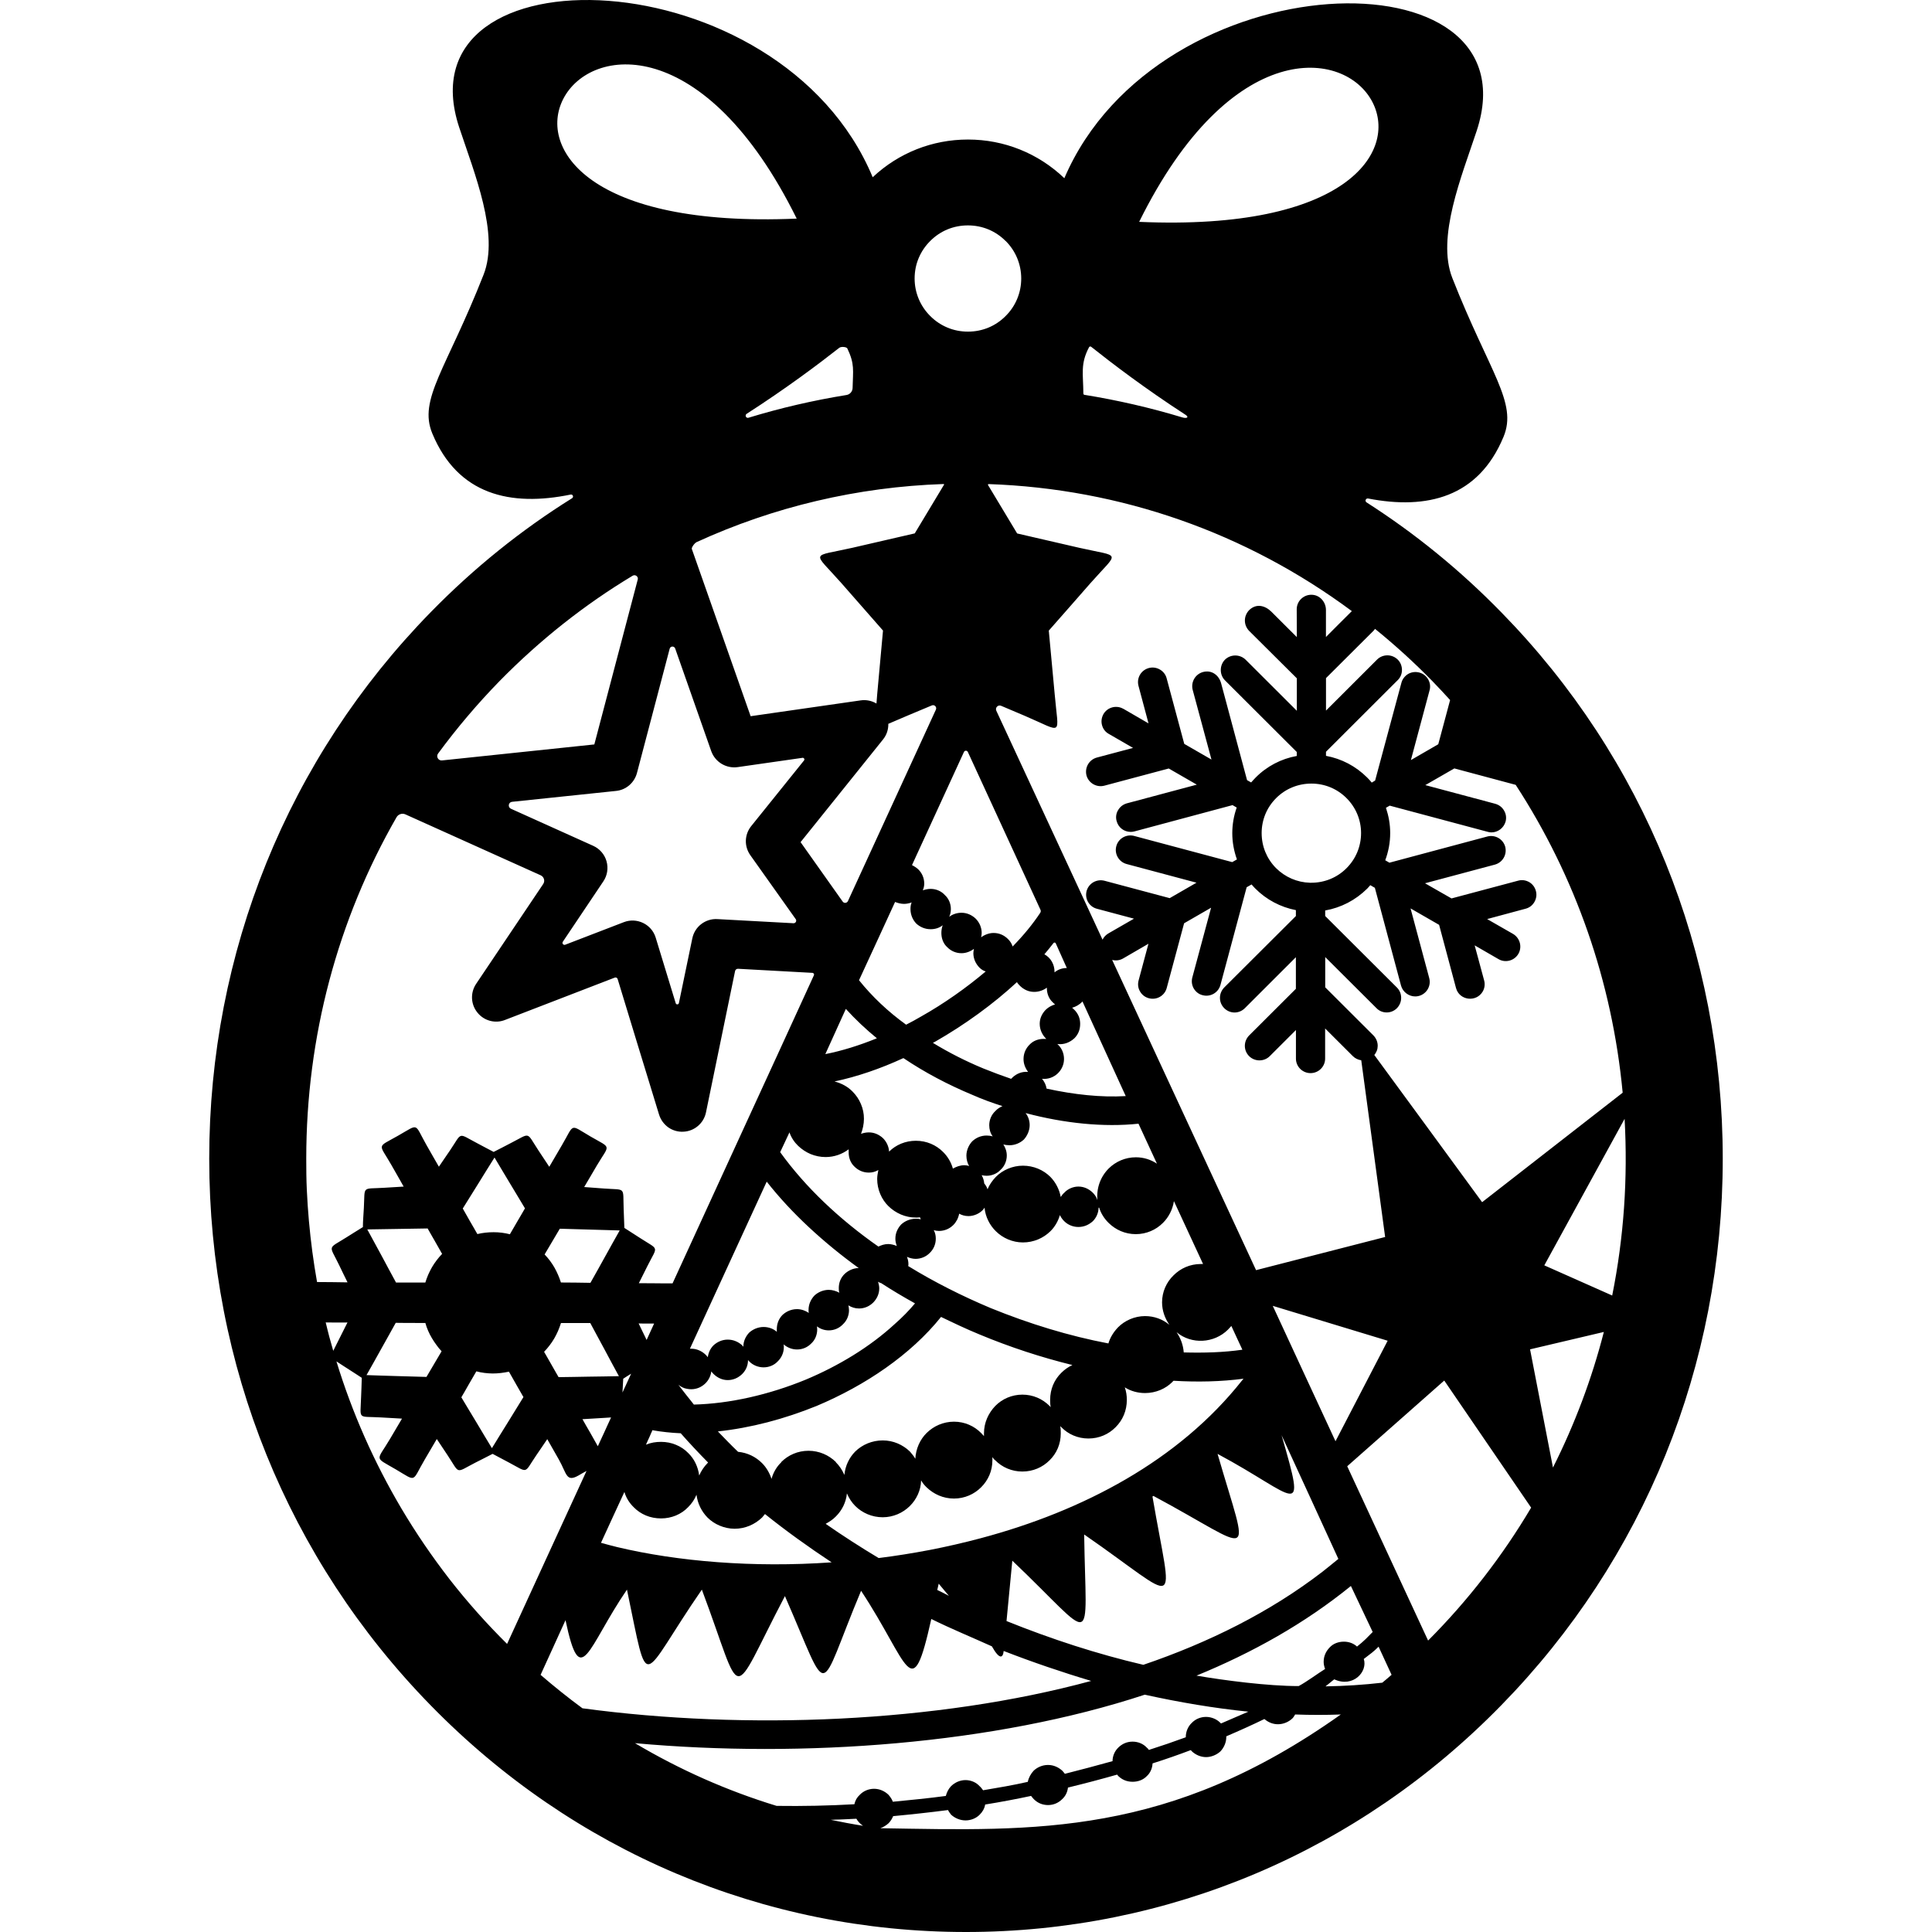 <?xml version="1.0" encoding="utf-8"?>
<!-- Generator: Adobe Illustrator 24.3.0, SVG Export Plug-In . SVG Version: 6.00 Build 0)  -->
<svg version="1.1" id="Слой_1" xmlns="http://www.w3.org/2000/svg" xmlns:xlink="http://www.w3.org/1999/xlink" x="0px" y="0px"
	 viewBox="0 0 720 720" style="enable-background:new 0 0 720 720;" xml:space="preserve">
<style type="text/css">
	.st0{fill-rule:evenodd;clip-rule:evenodd;}
</style>
<g>
	<path class="st0" d="M315.78,129.86c1.39,2.91,1.92,4.94,2.08,7.06c0.16,2.12-0.05,4.35-0.12,7.66c-0.02,0.66-0.26,1.26-0.67,1.73
		s-0.97,0.8-1.62,0.9c-6.2,1-12.34,2.21-18.43,3.62c-6.09,1.41-12.12,3.03-18.08,4.85c-0.46,0.14-0.83-0.1-0.98-0.44
		s-0.09-0.78,0.31-1.03c7.14-4.59,13.79-9.18,19.64-13.4c5.85-4.22,10.9-8.08,14.86-11.19c0.36-0.28,1.04-0.37,1.67-0.31
		C315.07,129.36,315.64,129.57,315.78,129.86z M209.88,36.92c5.08-9.96,18.29-16.13,34.5-11.16s35.42,21.08,52.53,55.71
		c-38.65,1.67-62.75-4.87-76.01-14.13C207.63,58.07,205.2,46.1,209.88,36.92L209.88,36.92L209.88,36.92z M440.57,155.54
		c-5.95-1.8-11.97-3.4-18.04-4.8c-6.08-1.4-12.21-2.6-18.4-3.6c-0.11-0.02-0.21-0.08-0.28-0.16c-0.07-0.08-0.11-0.19-0.11-0.31
		c-0.02-3.65-0.32-6.4-0.2-9.03c0.12-2.62,0.66-5.12,2.32-8.24c0.08-0.14,0.21-0.24,0.35-0.27c0.14-0.03,0.3,0,0.43,0.1
		c3.76,2.99,8.8,6.9,14.78,11.28c5.98,4.37,12.9,9.22,20.41,14.08c0.68,0.44,0.82,0.81,0.56,1.01
		C442.12,155.79,441.47,155.81,440.57,155.54z M511.52,38.14c4.69,9.2,2.26,21.18-11,30.44s-37.35,15.8-75.99,14.1
		c17.11-34.61,36.32-50.71,52.53-55.68C493.26,22.03,506.46,28.2,511.52,38.14L511.52,38.14L511.52,38.14z M570.21,502.86
		l13.75-3.24l13.75-3.24c-2.25,8.77-4.97,17.38-8.14,25.82c-3.17,8.43-6.78,16.68-10.82,24.71l-4.27-22.02L570.21,502.86z
		 M309.6,678.19c1.6-0.05,3.2-0.11,4.79-0.17c1.59-0.06,3.18-0.14,4.76-0.23c0.29,0.52,0.65,1.01,1.07,1.45
		c0.42,0.44,0.9,0.84,1.42,1.18c-2.02-0.32-4.04-0.68-6.05-1.05C313.58,679,311.58,678.61,309.6,678.19L309.6,678.19L309.6,678.19z
		 M426.62,631.56c6.53,1.44,13.01,2.7,19.44,3.76s12.83,1.93,19.17,2.57c-1.66,0.7-3.33,1.42-5.02,2.16
		c-1.69,0.73-3.42,1.48-5.18,2.24l-0.11-0.11l-0.11-0.11c-0.68-0.7-1.52-1.26-2.44-1.64c-0.92-0.38-1.92-0.59-2.93-0.59
		c-1.03,0-2.02,0.21-2.92,0.59s-1.71,0.94-2.38,1.64c-0.68,0.63-1.24,1.44-1.63,2.35c-0.39,0.9-0.6,1.9-0.6,2.91v0.05v0.05
		c-2.2,0.81-4.46,1.61-6.76,2.4c-2.3,0.79-4.65,1.56-7.01,2.32c-0.11-0.16-0.22-0.32-0.34-0.47c-0.12-0.15-0.26-0.28-0.42-0.39
		c-0.65-0.7-1.45-1.26-2.35-1.64c-0.9-0.38-1.9-0.59-2.95-0.59c-1.06,0-2.05,0.21-2.94,0.59c-0.89,0.38-1.69,0.94-2.4,1.64
		c-0.65,0.63-1.18,1.4-1.55,2.26c-0.37,0.86-0.58,1.8-0.58,2.78c-2.92,0.81-5.86,1.61-8.82,2.4s-5.94,1.56-8.95,2.32
		c-0.16-0.22-0.32-0.43-0.49-0.63c-0.16-0.2-0.32-0.39-0.49-0.55c-0.7-0.63-1.51-1.16-2.39-1.53s-1.86-0.59-2.91-0.59
		c-1.06,0-2.05,0.22-2.95,0.59s-1.7,0.9-2.38,1.53c-0.54,0.59-1.01,1.23-1.38,1.93c-0.37,0.69-0.65,1.44-0.82,2.25
		c-2.67,0.61-5.4,1.15-8.18,1.66c-2.78,0.51-5.61,0.99-8.48,1.47c-0.22-0.27-0.41-0.54-0.61-0.8s-0.42-0.5-0.69-0.72
		c-0.63-0.7-1.43-1.27-2.33-1.66c-0.9-0.39-1.9-0.61-2.93-0.61c-1.01,0-2,0.22-2.92,0.61c-0.91,0.39-1.75,0.96-2.46,1.66
		c-0.47,0.49-0.87,1.05-1.19,1.67s-0.58,1.28-0.76,1.97c-3.21,0.43-6.48,0.81-9.78,1.16c-3.3,0.35-6.64,0.68-9.97,1
		c-0.16-0.49-0.41-0.95-0.69-1.38s-0.61-0.84-0.93-1.22c-0.7-0.68-1.54-1.24-2.46-1.63c-0.91-0.39-1.91-0.6-2.92-0.6
		c-1.03,0-2.03,0.22-2.93,0.6c-0.91,0.39-1.72,0.95-2.37,1.63c-0.54,0.49-0.97,1.03-1.31,1.62c-0.33,0.59-0.57,1.23-0.71,1.91
		c-4.74,0.27-9.53,0.46-14.36,0.56c-4.83,0.1-9.71,0.12-14.63,0.05c-9.21-2.81-18.24-6.18-27.05-10.08s-17.4-8.34-25.73-13.29
		c31.35,2.84,64.86,2.93,97.52,0.01S398.66,640.78,426.62,631.56L426.62,631.56L426.62,631.56z M210.75,603.79
		c2.83,13.43,4.86,15.99,8.03,12.49c3.17-3.5,7.48-13.06,14.87-23.87c4.2,20.06,5.33,28.53,8.33,27.75
		c3-0.78,7.88-10.81,19.58-27.75c7.99,21.28,10.45,31.93,13.56,32.24c3.11,0.31,6.86-9.73,17.4-29.83
		c8.63,19.7,11.56,29.14,14.42,28.69s5.63-10.79,13.96-30.67c9.05,13.72,13.74,24.6,17.1,27.93c3.36,3.33,5.38-0.9,9.07-17.42
		c3.75,1.85,7.5,3.55,11.26,5.2c3.76,1.66,7.53,3.28,11.31,4.99c1.5,2.65,2.53,3.7,3.23,3.78c0.69,0.08,1.05-0.81,1.17-2.05
		c5.39,2.09,10.82,4.07,16.27,5.93c5.45,1.86,10.91,3.61,16.35,5.23c-28.77,7.81-60.98,12.41-93.59,14.04
		c-32.61,1.62-65.63,0.26-96-3.84c-2.67-1.96-5.31-3.99-7.91-6.07c-2.6-2.08-5.17-4.21-7.7-6.39l4.65-10.19L210.75,603.79z
		 M129.49,492.85c-0.45,0.88-0.89,1.76-1.33,2.65c-0.44,0.88-0.88,1.76-1.33,2.65c-0.43,0.86-0.87,1.74-1.32,2.62
		c-0.44,0.88-0.88,1.76-1.32,2.64c-0.25-0.88-0.5-1.76-0.74-2.64c-0.24-0.88-0.49-1.75-0.74-2.62c-0.23-0.88-0.46-1.77-0.68-2.66
		c-0.22-0.89-0.44-1.78-0.65-2.66c0.67,0,1.34,0.01,2.02,0.02c0.68,0.01,1.35,0.02,2.02,0.02c0.68,0,1.36,0,2.04,0
		C128.13,492.85,128.81,492.85,129.49,492.85L129.49,492.85L129.49,492.85z M164.57,503.58c-0.47,0.79-0.94,1.59-1.41,2.39
		s-0.94,1.6-1.41,2.39s-0.94,1.59-1.41,2.39c-0.47,0.8-0.94,1.6-1.41,2.39c-1.86-0.05-3.71-0.11-5.57-0.16s-3.73-0.11-5.6-0.16
		c-1.86-0.05-3.71-0.11-5.57-0.17c-1.86-0.06-3.73-0.12-5.6-0.19c0.92-1.62,1.83-3.24,2.74-4.86c0.91-1.62,1.81-3.24,2.71-4.86
		c0.9-1.62,1.81-3.24,2.72-4.87c0.91-1.63,1.82-3.25,2.72-4.89c0.92,0.02,1.84,0.03,2.76,0.03s1.84,0,2.76,0
		c0.92,0.02,1.84,0.03,2.76,0.03c0.92,0,1.84,0,2.76,0c0.27,0.97,0.61,1.94,1.02,2.88c0.41,0.94,0.87,1.86,1.4,2.74
		c0.52,0.88,1.09,1.74,1.7,2.56C163.23,502.06,163.88,502.84,164.57,503.58L164.57,503.58L164.57,503.58z M158.51,477.97
		c-0.9,0-1.81,0-2.72,0s-1.82,0-2.72,0c-0.92,0-1.84,0-2.75,0c-0.91,0-1.83,0-2.73,0c-0.9-1.66-1.79-3.3-2.68-4.95
		c-0.89-1.65-1.77-3.29-2.65-4.95c-0.9-1.66-1.79-3.3-2.69-4.95c-0.89-1.65-1.78-3.29-2.69-4.95c1.87-0.04,3.75-0.06,5.62-0.09
		c1.87-0.03,3.75-0.05,5.62-0.09c1.87-0.04,3.75-0.06,5.62-0.09c1.87-0.03,3.75-0.05,5.62-0.09c0.45,0.79,0.9,1.58,1.35,2.37
		c0.45,0.79,0.9,1.57,1.35,2.35c0.45,0.79,0.9,1.58,1.35,2.38s0.9,1.58,1.35,2.38c-0.7,0.72-1.38,1.5-2.01,2.34
		c-0.64,0.83-1.23,1.71-1.77,2.63c-0.52,0.92-1,1.86-1.42,2.82C159.16,476.03,158.8,477,158.51,477.97L158.51,477.97L158.51,477.97z
		 M195.07,520.65c-0.97,1.58-1.96,3.18-2.94,4.77c-0.98,1.59-1.96,3.19-2.94,4.77c-0.99,1.58-1.97,3.17-2.95,4.75
		s-1.95,3.17-2.92,4.75c-0.96-1.58-1.91-3.16-2.86-4.74c-0.95-1.58-1.9-3.15-2.83-4.74c-0.96-1.57-1.9-3.14-2.85-4.72
		s-1.89-3.16-2.85-4.75c0.47-0.81,0.94-1.61,1.4-2.41c0.46-0.8,0.92-1.6,1.37-2.41c0.47-0.81,0.94-1.62,1.41-2.43
		s0.94-1.62,1.41-2.43c1.01,0.27,2.02,0.46,3.03,0.59c1.01,0.13,2.02,0.19,3.03,0.21c1.03,0,2.05-0.06,3.06-0.18s2.02-0.29,3.03-0.5
		c0.45,0.79,0.9,1.58,1.35,2.38s0.9,1.58,1.35,2.38c0.45,0.79,0.9,1.58,1.35,2.36C194.17,519.07,194.62,519.85,195.07,520.65
		L195.07,520.65L195.07,520.65z M190.02,459.97c-0.97-0.25-1.97-0.44-2.99-0.57c-1.01-0.13-2.04-0.19-3.07-0.19
		c-1.03,0-2.05,0.05-3.07,0.17c-1.01,0.11-2.01,0.28-2.99,0.52c-0.45-0.79-0.9-1.58-1.36-2.38c-0.46-0.79-0.91-1.58-1.38-2.38
		c-0.45-0.79-0.9-1.58-1.35-2.38s-0.9-1.58-1.35-2.38c0.99-1.58,1.97-3.17,2.96-4.75c0.98-1.58,1.96-3.17,2.96-4.75
		c0.97-1.58,1.96-3.17,2.94-4.75s1.98-3.17,2.97-4.75c0.94,1.58,1.88,3.17,2.83,4.75c0.95,1.58,1.89,3.16,2.83,4.72
		c0.96,1.58,1.91,3.17,2.86,4.75c0.95,1.58,1.9,3.16,2.83,4.72c-0.47,0.81-0.94,1.62-1.41,2.43c-0.47,0.81-0.94,1.61-1.41,2.4
		c-0.47,0.81-0.94,1.62-1.41,2.43C190.96,458.37,190.49,459.18,190.02,459.97L190.02,459.97L190.02,459.97z M221.49,277.43
		l-28.38,2.98l-28.38,2.98c-0.69,0.07-1.27-0.28-1.57-0.8c-0.3-0.52-0.32-1.19,0.09-1.75c3.49-4.74,7.14-9.37,10.97-13.88
		c3.82-4.51,7.81-8.9,11.97-13.16c7.54-7.68,15.47-14.81,23.75-21.36c8.28-6.55,16.91-12.52,25.84-17.89
		c0.49-0.29,1.03-0.21,1.42,0.08c0.39,0.29,0.61,0.8,0.47,1.35l-8.09,30.72L221.49,277.43z M351.82,180.62l-5.46,9.08l-5.46,9.08
		c-3.88,0.9-7.74,1.79-11.61,2.68c-3.87,0.89-7.73,1.78-11.61,2.68c-7.86,1.78-11.58,2.03-12,3.35c-0.42,1.31,2.45,3.69,7.79,9.72
		l7.8,8.89l7.8,8.89l-1.08,11.85l-1.08,11.85l-0.14,1.75l-0.14,1.75c-0.87-0.52-1.81-0.89-2.8-1.09s-2.03-0.24-3.07-0.09
		l-20.51,2.95l-20.51,2.95l-10.96-31.17l-10.96-31.17c-0.09-0.25,0.16-0.79,0.53-1.32c0.37-0.53,0.87-1.04,1.28-1.23
		c14.35-6.57,29.31-11.71,44.72-15.34c15.4-3.63,31.25-5.76,47.36-6.3c0.05,0,0.08,0.06,0.1,0.12
		C351.8,180.56,351.82,180.62,351.82,180.62z M494.14,237.39v-5.03v-5.03c0-1.41-0.51-2.75-1.38-3.78
		c-0.87-1.02-2.08-1.73-3.49-1.87c-1.62-0.17-3.13,0.38-4.23,1.37c-1.1,0.99-1.79,2.41-1.79,4l0.02,5.19l0.02,5.19l-4.76-4.75
		l-4.76-4.75c-1.19-1.17-2.6-1.94-4.05-2.11c-1.44-0.16-2.91,0.29-4.21,1.57c-0.5,0.52-0.9,1.13-1.17,1.78
		c-0.27,0.65-0.41,1.35-0.41,2.08c0,0.72,0.14,1.42,0.41,2.08c0.27,0.65,0.67,1.26,1.17,1.78l8.89,8.84l8.89,8.84v6.05v6.05
		l-9.54-9.52l-9.54-9.52c-1.06-1.04-2.46-1.57-3.86-1.57c-1.4,0-2.79,0.52-3.86,1.57c-1.03,1.06-1.54,2.46-1.54,3.85
		c0,1.39,0.51,2.78,1.54,3.82l13.39,13.36l13.39,13.36v0.74v0.74c-2.9,0.52-5.69,1.48-8.27,2.83s-4.98,3.11-7.08,5.24
		c-0.29,0.29-0.57,0.59-0.84,0.89c-0.27,0.3-0.55,0.61-0.82,0.91l-0.76-0.43l-0.76-0.43l-4.83-18.04l-4.83-18.04
		c-0.41-1.53-1.3-2.8-2.48-3.58c-1.19-0.78-2.67-1.07-4.29-0.63c-1.44,0.4-2.59,1.34-3.28,2.55c-0.69,1.21-0.92,2.67-0.55,4.11
		l3.5,12.98l3.5,12.98l-5.07-2.92l-5.07-2.92l-3.28-12.21l-3.28-12.21c-0.18-0.7-0.5-1.35-0.93-1.91c-0.43-0.56-0.98-1.04-1.63-1.4
		c-0.63-0.36-1.31-0.59-2-0.68c-0.69-0.09-1.39-0.04-2.08,0.14c-1.46,0.4-2.61,1.32-3.31,2.52c-0.69,1.19-0.93,2.65-0.55,4.11
		l1.87,7l1.87,7l-4.69-2.72l-4.69-2.72h-0.02h-0.02c-1.3-0.74-2.78-0.88-4.11-0.52c-1.34,0.36-2.54,1.24-3.28,2.53
		c-0.34,0.63-0.57,1.31-0.66,2c-0.09,0.69-0.05,1.4,0.15,2.11c0.18,0.68,0.5,1.32,0.92,1.88c0.43,0.55,0.97,1.02,1.6,1.36l4.52,2.61
		l4.52,2.61l-6.76,1.8l-6.76,1.8l0,0l0,0c-1.44,0.4-2.59,1.34-3.28,2.55c-0.69,1.21-0.92,2.67-0.55,4.11
		c0.4,1.44,1.34,2.58,2.55,3.27c1.21,0.69,2.68,0.92,4.12,0.54l11.99-3.2l11.99-3.2l5.23,3.01l5.23,3.01l-13.03,3.48l-13.03,3.48
		l0,0l0,0c-0.7,0.2-1.34,0.52-1.9,0.95c-0.55,0.43-1.02,0.97-1.38,1.6c-0.38,0.61-0.61,1.29-0.7,1.98c-0.09,0.69-0.04,1.4,0.16,2.09
		c0.32,1.22,1.03,2.23,1.95,2.93s2.07,1.1,3.28,1.1c0.23,0,0.47-0.01,0.7-0.04c0.23-0.03,0.47-0.07,0.7-0.14l18.28-4.9l18.28-4.9
		l0.78,0.45l0.78,0.45c-0.54,1.53-0.96,3.1-1.23,4.69s-0.42,3.21-0.42,4.85c0,1.69,0.15,3.37,0.45,5.01
		c0.29,1.64,0.73,3.24,1.28,4.79l-0.88,0.5l-0.88,0.5l-18.28-4.88l-18.28-4.88c-1.44-0.38-2.91-0.14-4.11,0.54
		c-1.2,0.69-2.14,1.83-2.52,3.27c-0.4,1.44-0.16,2.91,0.53,4.11c0.69,1.21,1.85,2.15,3.29,2.55l13.03,3.48l13.03,3.48l-4.99,2.88
		l-4.99,2.88l-12.15-3.24l-12.15-3.24c-1.46-0.38-2.93-0.14-4.13,0.54c-1.2,0.69-2.14,1.83-2.54,3.27c-0.18,0.68-0.23,1.4-0.14,2.09
		c0.09,0.7,0.32,1.38,0.68,2.01c0.36,0.63,0.84,1.17,1.4,1.6c0.56,0.43,1.2,0.74,1.88,0.92l6.92,1.85l6.92,1.85l-4.76,2.74
		l-4.76,2.74c-0.49,0.29-0.92,0.63-1.29,1.02c-0.37,0.39-0.68,0.83-0.91,1.32l-19.79-42.65l-19.79-42.65
		c-0.27-0.57-0.11-1.16,0.26-1.54c0.37-0.38,0.95-0.56,1.53-0.31c1.46,0.62,2.92,1.24,4.38,1.86c1.46,0.62,2.92,1.24,4.37,1.85
		c7.37,3.15,10.52,5.13,11.65,4.33s0.25-4.38-0.44-12.36l-1.1-11.85l-1.1-11.85c2.61-2.97,5.22-5.93,7.82-8.89
		c2.6-2.96,5.2-5.92,7.79-8.89c5.34-6.03,8.21-8.41,7.79-9.72c-0.42-1.31-4.13-1.57-11.97-3.35l-11.61-2.68l-11.61-2.68l-5.46-9.08
		l-5.46-9.08c0,0,0.03-0.06,0.09-0.12c0.05-0.06,0.12-0.12,0.19-0.12c24.63,0.85,48.64,5.39,71.4,13.36
		c22.76,7.97,44.29,19.38,63.97,33.98l-4.85,4.83L494.14,237.39z M536,277.36l-5.1,2.95l-5.1,2.95l3.48-13l3.48-13
		c0.2-0.7,0.24-1.41,0.15-2.11c-0.09-0.69-0.33-1.37-0.69-2c-0.38-0.63-0.86-1.17-1.41-1.6c-0.56-0.43-1.2-0.74-1.9-0.92
		c-0.7-0.18-1.42-0.23-2.13-0.14c-0.7,0.09-1.39,0.32-2.02,0.68c-0.61,0.38-1.14,0.86-1.57,1.41c-0.42,0.55-0.74,1.18-0.92,1.87
		l-4.9,18.22l-4.9,18.22l-0.63,0.38l-0.63,0.38c-0.27-0.34-0.55-0.67-0.84-0.98c-0.29-0.32-0.59-0.62-0.89-0.93
		c-2.13-2.12-4.52-3.87-7.09-5.22c-2.58-1.35-5.34-2.3-8.23-2.84v-0.76v-0.76l13.36-13.34l13.36-13.34c0.52-0.5,0.92-1.1,1.19-1.75
		s0.4-1.35,0.4-2.07s-0.14-1.42-0.4-2.08s-0.66-1.26-1.19-1.78c-1.06-1.04-2.45-1.57-3.84-1.57c-1.39,0-2.78,0.52-3.84,1.57
		l-9.52,9.51l-9.52,9.51v-6.05v-6.05l8.85-8.82l8.85-8.82c0.11-0.11,0.21-0.23,0.3-0.35c0.09-0.12,0.18-0.25,0.27-0.37
		c3.71,3.01,7.35,6.13,10.91,9.37s7.04,6.6,10.43,10.07c1.14,1.17,2.25,2.35,3.36,3.53c1.1,1.18,2.19,2.37,3.28,3.56l-2.2,8.23
		L536,277.36z M512.17,393.17c0.4-0.49,0.71-1.03,0.93-1.6s0.33-1.19,0.33-1.82c0-0.72-0.14-1.42-0.41-2.08
		c-0.27-0.65-0.67-1.26-1.17-1.78l-8.99-8.97l-8.99-8.97v-5.64v-5.64l9.54,9.51l9.54,9.51c0.5,0.52,1.09,0.93,1.73,1.2
		c0.64,0.27,1.35,0.42,2.09,0.42c0.72,0,1.42-0.14,2.07-0.41s1.24-0.67,1.75-1.17c0.5-0.52,0.9-1.13,1.17-1.78
		c0.27-0.65,0.41-1.35,0.41-2.08s-0.14-1.42-0.4-2.08c-0.27-0.65-0.66-1.26-1.19-1.78l-13.36-13.32l-13.36-13.32v-1.03v-1.03
		c2.94-0.52,5.76-1.48,8.39-2.84c2.63-1.36,5.07-3.14,7.26-5.3c0.2-0.2,0.39-0.41,0.58-0.63c0.19-0.22,0.38-0.45,0.58-0.66
		l0.85,0.49l0.85,0.49l4.88,18.24l4.88,18.24c0.34,1.19,1.06,2.19,2,2.89c0.93,0.7,2.08,1.11,3.27,1.11c1.77,0,3.31-0.85,4.29-2.12
		s1.41-2.99,0.94-4.72l-3.48-12.98l-3.48-12.98l5.32,3.06l5.32,3.06l3.15,11.78l3.15,11.78c0.63,2.32,2.51,3.67,4.54,3.93
		c2.03,0.26,4.2-0.58,5.41-2.63c0.36-0.63,0.59-1.31,0.68-2c0.09-0.69,0.05-1.4-0.14-2.11l-1.77-6.55l-1.77-6.55l4.45,2.57
		l4.45,2.57c1.26,0.74,2.73,0.89,4.07,0.54s2.56-1.22,3.32-2.52c0.74-1.28,0.89-2.75,0.54-4.09c-0.36-1.34-1.22-2.56-2.52-3.33
		l-4.83-2.77l-4.83-2.77l7.17-1.93l7.17-1.93c0.7-0.18,1.34-0.5,1.9-0.92c0.55-0.43,1.02-0.97,1.38-1.6c0.36-0.63,0.59-1.31,0.69-2
		c0.09-0.69,0.05-1.4-0.15-2.11c-0.18-0.68-0.49-1.32-0.91-1.88s-0.95-1.04-1.58-1.4c-0.63-0.36-1.31-0.59-2-0.69
		c-0.69-0.09-1.41-0.05-2.11,0.15l-12.42,3.31l-12.42,3.31L536,332l-4.94-2.83l13.03-3.48l13.03-3.48c1.44-0.4,2.59-1.34,3.28-2.55
		c0.69-1.21,0.92-2.67,0.55-4.11c-0.4-1.44-1.34-2.58-2.55-3.27c-1.21-0.69-2.68-0.92-4.12-0.54l-18.24,4.88l-18.24,4.88l-0.78-0.45
		l-0.78-0.45c0.59-1.6,1.05-3.26,1.37-4.96c0.31-1.7,0.47-3.43,0.47-5.2c0-1.62-0.14-3.21-0.41-4.78c-0.27-1.57-0.67-3.11-1.17-4.62
		l0.7-0.4l0.7-0.4l18.26,4.88l18.26,4.88c0.23,0.07,0.47,0.13,0.7,0.16c0.23,0.04,0.47,0.05,0.7,0.05c1.19,0,2.33-0.41,3.27-1.11
		c0.93-0.71,1.65-1.71,2-2.92c0.18-0.7,0.23-1.41,0.13-2.11c-0.09-0.69-0.33-1.37-0.71-2c-0.36-0.63-0.83-1.16-1.38-1.58
		c-0.55-0.42-1.19-0.74-1.9-0.94l-13.03-3.48l-13.03-3.48l5.41-3.11l5.41-3.11l11.43,3.06l11.43,3.06
		c11.14,17.11,20.13,35.45,26.83,54.69c6.7,19.24,11.09,39.37,13.04,60.04l-26.19,20.4l-26.19,20.4l-20.08-27.44L512.17,393.17z
		 M474.32,486.65l21.41,6.5l21.41,6.5l-9.72,18.73l-9.72,18.73l-11.7-25.23L474.32,486.65z M231.98,518.95
		c0.05-0.86,0.1-1.72,0.14-2.57c0.05-0.86,0.09-1.71,0.14-2.57c0.49-0.32,0.97-0.64,1.46-0.95c0.49-0.31,0.99-0.62,1.49-0.92
		c-0.54,1.17-1.08,2.34-1.62,3.51S232.52,517.78,231.98,518.95L231.98,518.95L231.98,518.95z M232.7,556.01
		c0.32,1.12,0.8,2.16,1.39,3.11c0.59,0.95,1.28,1.8,2.04,2.54c1.3,1.35,2.86,2.4,4.59,3.12c1.73,0.72,3.65,1.09,5.65,1.09
		c1.93,0,3.81-0.38,5.53-1.09c1.72-0.72,3.28-1.77,4.56-3.12c0.65-0.65,1.23-1.34,1.75-2.1s0.97-1.59,1.35-2.51
		c0.22,1.66,0.68,3.2,1.38,4.63s1.61,2.72,2.73,3.87c1.28,1.28,2.84,2.31,4.56,3.03c1.72,0.72,3.61,1.13,5.53,1.14
		c2,0,3.88-0.41,5.61-1.13c1.72-0.72,3.28-1.77,4.63-3.05c0.16-0.22,0.35-0.43,0.54-0.65s0.38-0.43,0.54-0.65
		c3.93,3.15,7.99,6.23,12.14,9.23c4.15,3,8.4,5.93,12.7,8.77c-14.64,1.03-28.98,0.95-42.48-0.06c-13.5-1.01-26.16-2.94-37.45-5.63
		c-1.03-0.25-2.05-0.51-3.05-0.78s-2-0.54-2.97-0.81c1.46-3.17,2.91-6.34,4.36-9.5C229.79,562.32,231.24,559.16,232.7,556.01
		L232.7,556.01L232.7,556.01z M227.73,528.24c-0.41,0.88-0.82,1.77-1.23,2.67c-0.41,0.9-0.81,1.8-1.23,2.7
		c-0.41,0.9-0.83,1.79-1.24,2.68s-0.83,1.78-1.24,2.68c-0.47-0.85-0.95-1.68-1.42-2.52c-0.48-0.84-0.96-1.67-1.42-2.52
		c-0.49-0.85-0.97-1.68-1.46-2.52c-0.48-0.84-0.96-1.67-1.43-2.52c0.88-0.05,1.78-0.11,2.67-0.16s1.78-0.11,2.67-0.16
		s1.78-0.11,2.67-0.16S226.85,528.3,227.73,528.24L227.73,528.24L227.73,528.24z M202.96,467.49c0.94-1.6,1.88-3.2,2.83-4.79
		c0.95-1.59,1.89-3.19,2.83-4.79c1.86,0.05,3.71,0.11,5.57,0.16c1.86,0.05,3.71,0.11,5.57,0.16c1.86,0.05,3.72,0.11,5.59,0.16
		s3.73,0.11,5.59,0.16c-0.92,1.62-1.83,3.25-2.74,4.88c-0.91,1.63-1.81,3.26-2.71,4.88c-0.9,1.62-1.8,3.25-2.71,4.88
		c-0.91,1.63-1.82,3.26-2.74,4.88c-0.92-0.02-1.84-0.03-2.75-0.04c-0.91-0.01-1.83-0.02-2.73-0.04c-0.92,0-1.84-0.01-2.76-0.02
		s-1.84-0.02-2.76-0.02c-0.32-1.01-0.68-1.97-1.09-2.9s-0.84-1.82-1.33-2.68c-0.5-0.86-1.05-1.7-1.66-2.52
		C204.37,469.06,203.7,468.27,202.96,467.49L202.96,467.49L202.96,467.49z M209.06,493.06c0.9,0,1.81,0,2.73,0s1.83,0,2.75,0
		c0.9,0,1.81,0,2.72,0c0.91,0,1.82,0,2.72,0c0.88,1.66,1.78,3.31,2.67,4.96c0.89,1.65,1.78,3.3,2.67,4.94
		c0.88,1.66,1.77,3.31,2.65,4.96c0.89,1.65,1.78,3.3,2.68,4.94c-1.87,0.04-3.75,0.07-5.62,0.1c-1.87,0.03-3.75,0.06-5.62,0.08
		c-1.87,0.04-3.75,0.07-5.62,0.1c-1.87,0.03-3.75,0.06-5.62,0.08c-0.45-0.77-0.9-1.56-1.35-2.35s-0.9-1.58-1.35-2.37
		c-0.45-0.79-0.9-1.58-1.35-2.37c-0.45-0.79-0.9-1.57-1.35-2.35c0.74-0.77,1.42-1.58,2.05-2.4s1.21-1.68,1.73-2.57
		c0.52-0.9,0.99-1.83,1.41-2.79C208.36,495.08,208.73,494.09,209.06,493.06L209.06,493.06L209.06,493.06z M243.23,532.82
		c0,0.02,0,0.04,0,0.05s0,0.04,0,0.05s0,0.04,0,0.05c0,0.02,0,0.04,0,0.05c0.83,0.14,1.68,0.28,2.54,0.4
		c0.86,0.12,1.73,0.23,2.62,0.32c0.87,0.09,1.74,0.17,2.62,0.24c0.88,0.07,1.78,0.12,2.68,0.16c1.6,1.82,3.27,3.66,4.98,5.48
		c1.71,1.83,3.46,3.65,5.22,5.43c-0.04,0.04-0.07,0.07-0.11,0.11s-0.07,0.07-0.11,0.11c-0.65,0.65-1.23,1.37-1.75,2.14
		c-0.52,0.77-0.97,1.6-1.35,2.47c-0.11-0.83-0.28-1.63-0.51-2.4s-0.52-1.51-0.86-2.21c-0.34-0.72-0.75-1.4-1.21-2.03
		c-0.46-0.63-0.97-1.22-1.53-1.76c-0.65-0.67-1.36-1.26-2.13-1.77c-0.77-0.51-1.59-0.95-2.45-1.29c-0.85-0.36-1.75-0.63-2.68-0.81
		c-0.93-0.18-1.88-0.27-2.84-0.27c-0.97,0-1.93,0.07-2.87,0.24c-0.94,0.17-1.86,0.43-2.76,0.81c0.22-0.47,0.42-0.94,0.63-1.4
		s0.41-0.92,0.63-1.37c0.2-0.47,0.41-0.94,0.61-1.4C242.83,533.75,243.03,533.29,243.23,532.82L243.23,532.82L243.23,532.82z
		 M257.65,517.73c1.01,0,1.98-0.22,2.88-0.6c0.89-0.39,1.7-0.95,2.39-1.63c0.59-0.59,1.08-1.28,1.45-2.03
		c0.36-0.75,0.61-1.56,0.72-2.4c0.09,0.16,0.23,0.32,0.37,0.49s0.31,0.32,0.46,0.49c0.7,0.68,1.51,1.25,2.41,1.65
		c0.89,0.4,1.87,0.62,2.89,0.62c1.06,0,2.05-0.23,2.96-0.62c0.9-0.4,1.71-0.96,2.42-1.65c0.65-0.65,1.19-1.42,1.57-2.29
		c0.38-0.87,0.59-1.83,0.59-2.86c0.11,0.05,0.19,0.14,0.26,0.22s0.12,0.16,0.18,0.22c0.68,0.7,1.51,1.26,2.43,1.64
		c0.91,0.38,1.92,0.59,2.94,0.59c1.03,0,2.02-0.21,2.92-0.59c0.9-0.38,1.7-0.94,2.35-1.64c0.68-0.65,1.25-1.45,1.65-2.35
		c0.4-0.9,0.62-1.89,0.62-2.91c0-0.16,0-0.35-0.01-0.54s-0.04-0.38-0.09-0.54c0.7,0.59,1.48,1.07,2.32,1.4s1.75,0.51,2.73,0.51
		c1.03,0,2-0.21,2.89-0.59c0.89-0.38,1.69-0.94,2.37-1.64c0.7-0.63,1.26-1.43,1.64-2.33c0.38-0.9,0.59-1.89,0.59-2.89
		c0-0.22-0.02-0.41-0.04-0.59c-0.02-0.19-0.04-0.38-0.04-0.59c0.58,0.49,1.28,0.86,2.04,1.12c0.76,0.26,1.57,0.39,2.36,0.39
		c1.03,0,2.02-0.22,2.92-0.61c0.9-0.4,1.71-0.97,2.38-1.69c0.68-0.63,1.24-1.43,1.63-2.33c0.39-0.9,0.6-1.89,0.6-2.89
		c0-0.32-0.03-0.62-0.07-0.91c-0.04-0.29-0.09-0.58-0.15-0.89c0.59,0.36,1.21,0.65,1.86,0.85c0.65,0.2,1.35,0.31,2.1,0.31
		c1.05,0,2.02-0.22,2.91-0.6s1.69-0.95,2.39-1.63c0.68-0.7,1.24-1.51,1.63-2.4s0.6-1.86,0.6-2.89c0-0.41-0.05-0.84-0.14-1.25
		c-0.08-0.41-0.19-0.82-0.3-1.2c0.16,0.11,0.35,0.22,0.55,0.31c0.2,0.09,0.42,0.18,0.64,0.23c2.05,1.33,4.13,2.62,6.22,3.87
		s4.21,2.47,6.36,3.66c-1.12,1.33-2.31,2.64-3.56,3.92c-1.26,1.28-2.58,2.53-3.97,3.75c-4.61,4.25-9.83,8.15-15.44,11.63
		s-11.6,6.54-17.76,9.12c-6.89,2.83-13.99,5.07-21.03,6.64c-7.04,1.58-14.01,2.48-20.65,2.65c-0.47-0.61-0.96-1.22-1.45-1.84
		s-0.99-1.22-1.47-1.84c-0.49-0.63-0.97-1.25-1.45-1.87c-0.48-0.62-0.95-1.23-1.4-1.84c0.65,0.54,1.4,0.97,2.21,1.27
		C255.85,517.57,256.73,517.73,257.65,517.73L257.65,517.73L257.65,517.73z M320.02,472.57c-1.01,0-1.97,0.23-2.86,0.61
		c-0.88,0.38-1.69,0.92-2.37,1.55c-0.72,0.7-1.27,1.5-1.64,2.39c-0.37,0.89-0.56,1.87-0.56,2.93c0,0.27,0,0.57,0.03,0.86
		s0.08,0.59,0.19,0.86c-0.59-0.32-1.23-0.59-1.9-0.78s-1.36-0.3-2.06-0.3c-1.01,0-2.01,0.22-2.93,0.59
		c-0.92,0.38-1.76,0.92-2.44,1.57c-0.65,0.7-1.19,1.51-1.57,2.41c-0.38,0.9-0.59,1.89-0.59,2.95c0,0.16,0,0.35,0.01,0.54
		s0.04,0.38,0.09,0.54c-0.63-0.43-1.33-0.78-2.08-1.03c-0.74-0.24-1.53-0.38-2.32-0.38c-1.08,0-2.07,0.22-2.97,0.59
		c-0.9,0.37-1.7,0.9-2.4,1.53c-0.7,0.7-1.24,1.53-1.61,2.44c-0.37,0.91-0.55,1.91-0.55,2.96c0,0.16,0,0.32,0,0.48
		c0,0.16,0,0.31,0,0.45c-0.65-0.58-1.4-1.03-2.23-1.33s-1.74-0.47-2.71-0.47c-1.03,0-2.03,0.22-2.94,0.59
		c-0.91,0.37-1.74,0.9-2.43,1.53c-0.65,0.7-1.19,1.5-1.57,2.39c-0.38,0.88-0.59,1.85-0.59,2.87c-0.05-0.11-0.14-0.19-0.22-0.27
		s-0.16-0.16-0.22-0.27c-0.7-0.65-1.51-1.18-2.42-1.55c-0.9-0.37-1.89-0.58-2.96-0.58c-1.03,0-2,0.21-2.89,0.58
		c-0.89,0.37-1.7,0.9-2.41,1.55c-0.58,0.58-1.05,1.25-1.41,2s-0.6,1.57-0.71,2.43c-0.11-0.16-0.24-0.32-0.39-0.49
		s-0.31-0.32-0.47-0.49c-0.68-0.65-1.5-1.2-2.39-1.58c-0.89-0.39-1.87-0.61-2.88-0.61c-0.11,0-0.19,0-0.27,0s-0.16,0-0.27,0
		l14.31-31.13l14.31-31.13c4.67,5.94,9.94,11.6,15.7,16.96S313.42,467.8,320.02,472.57L320.02,472.57L320.02,472.57z M307.69,431.2
		c1.6,0,3.15-0.27,4.6-0.77s2.79-1.22,3.98-2.12c0,0.22,0,0.4,0,0.58s0,0.36,0,0.58c0,1.03,0.19,2.03,0.55,2.93
		c0.37,0.9,0.91,1.71,1.61,2.36c0.68,0.68,1.49,1.24,2.39,1.63s1.9,0.6,2.98,0.6c0.65,0,1.26-0.08,1.85-0.24
		c0.59-0.16,1.14-0.41,1.69-0.73c-0.11,0.54-0.22,1.11-0.3,1.67c-0.08,0.56-0.14,1.12-0.14,1.64c0,2,0.41,3.91,1.14,5.64
		c0.73,1.73,1.78,3.28,3.08,4.56c1.33,1.28,2.89,2.33,4.61,3.07c1.72,0.73,3.61,1.15,5.59,1.15c0.27,0,0.51,0,0.76-0.01
		s0.49-0.04,0.76-0.09c0.05,0.11,0.11,0.24,0.16,0.38s0.11,0.27,0.16,0.38c-0.32-0.11-0.65-0.16-0.97-0.19s-0.65-0.03-0.97-0.03
		c-1.01,0-2,0.21-2.92,0.58s-1.75,0.9-2.46,1.55c-0.65,0.7-1.19,1.5-1.57,2.39s-0.59,1.87-0.59,2.93c0,0.49,0.05,0.95,0.15,1.4
		s0.23,0.88,0.39,1.3c-0.49-0.2-1.02-0.38-1.56-0.51c-0.55-0.13-1.1-0.21-1.64-0.21c-0.72,0-1.37,0.11-1.97,0.28
		s-1.16,0.41-1.7,0.66c-7.26-5.08-14.06-10.61-20.22-16.5c-6.16-5.89-11.67-12.15-16.38-18.68l1.73-3.69l1.73-3.69
		c0.32,0.97,0.78,1.89,1.34,2.74c0.55,0.85,1.2,1.62,1.91,2.3c1.35,1.28,2.91,2.32,4.63,3.05
		C303.81,430.79,305.69,431.2,307.69,431.2L307.69,431.2L307.69,431.2z M315.22,375.99c1.75,1.93,3.6,3.81,5.53,5.64
		c1.93,1.83,3.95,3.6,6.04,5.31c-3.28,1.33-6.53,2.5-9.74,3.49c-3.21,0.99-6.37,1.8-9.47,2.41l3.82-8.43L315.22,375.99z
		 M390.14,368.07v0.11v0.11c0,1.01,0.19,1.99,0.56,2.89c0.37,0.9,0.92,1.71,1.64,2.37c0.16,0.16,0.3,0.3,0.43,0.42
		c0.14,0.12,0.27,0.23,0.43,0.34c-0.65,0.2-1.28,0.46-1.87,0.79s-1.14,0.74-1.63,1.22c-0.68,0.7-1.24,1.5-1.63,2.38
		c-0.39,0.88-0.6,1.83-0.6,2.84c0,1.1,0.24,2.15,0.67,3.11c0.43,0.95,1.04,1.81,1.78,2.51c-0.16,0-0.32,0-0.47,0
		c-0.15,0-0.31,0-0.47,0c-1.03,0-2.02,0.18-2.92,0.54c-0.9,0.36-1.7,0.89-2.35,1.59c-0.7,0.68-1.27,1.49-1.66,2.4
		c-0.39,0.9-0.61,1.9-0.61,2.97c0,0.92,0.16,1.77,0.46,2.57s0.72,1.55,1.24,2.25c-1.06-0.11-2.13,0.03-3.13,0.39
		c-1,0.36-1.94,0.95-2.75,1.74c-0.05,0.05-0.11,0.11-0.18,0.18c-0.07,0.07-0.15,0.15-0.26,0.26c-1.73-0.59-3.45-1.21-5.17-1.85
		s-3.44-1.31-5.17-2.01c-3.23-1.33-6.44-2.81-9.6-4.41c-3.15-1.6-6.25-3.32-9.22-5.14l0.43-0.22l0.43-0.22
		c5.53-3.17,10.94-6.67,16.07-10.4c5.13-3.73,9.98-7.69,14.39-11.78c0.16,0.27,0.34,0.51,0.54,0.74c0.19,0.23,0.4,0.45,0.62,0.66
		c0.7,0.68,1.51,1.24,2.39,1.63s1.86,0.6,2.91,0.6c0.9,0,1.76-0.16,2.55-0.44C388.79,368.93,389.51,368.54,390.14,368.07
		L390.14,368.07L390.14,368.07z M392.99,362.38v-0.13v-0.13c0-1.33-0.35-2.64-1-3.77c-0.65-1.13-1.6-2.08-2.78-2.71
		c0.59-0.7,1.17-1.4,1.74-2.09s1.12-1.4,1.65-2.09c0.12-0.15,0.29-0.21,0.45-0.2s0.32,0.12,0.4,0.29l2.06,4.6l2.06,4.6
		c-0.85,0-1.68,0.14-2.45,0.41S393.62,361.84,392.99,362.38L392.99,362.38L392.99,362.38z M501.79,297.42L501.79,297.42
		L501.79,297.42c1.75,1.75,3.11,3.77,4.03,5.98c0.92,2.21,1.41,4.59,1.41,7.06c0,2.48-0.49,4.89-1.41,7.11
		c-0.92,2.22-2.28,4.25-4.03,6c-1.75,1.75-3.79,3.1-6,4.01c-2.22,0.91-4.61,1.39-7.08,1.39h-0.18h-0.18l0,0l0,0
		c-0.04,0-0.06,0.01-0.09,0.02s-0.05,0.02-0.09,0.02v-0.02v-0.02c-2.4-0.07-4.71-0.59-6.85-1.52c-2.14-0.93-4.11-2.26-5.8-3.95
		c-1.73-1.75-3.06-3.77-3.97-5.98c-0.9-2.21-1.37-4.59-1.37-7.06c0-2.47,0.48-4.85,1.39-7.06c0.91-2.21,2.27-4.23,4.02-5.98
		c1.75-1.75,3.79-3.1,6.01-4.01c2.22-0.91,4.63-1.39,7.12-1.39c2.47,0,4.87,0.48,7.08,1.39C498,294.32,500.04,295.67,501.79,297.42
		L501.79,297.42L501.79,297.42z M414.47,357.73c0.68,0.18,1.39,0.23,2.08,0.14s1.37-0.32,2-0.68l4.72-2.74l4.72-2.74l-1.84,6.86
		l-1.84,6.86c-0.18,0.7-0.23,1.42-0.13,2.12c0.09,0.7,0.33,1.37,0.71,1.99c0.36,0.63,0.84,1.16,1.4,1.58
		c0.56,0.42,1.2,0.72,1.88,0.9s1.4,0.23,2.1,0.14s1.38-0.32,2.01-0.68s1.17-0.84,1.6-1.4c0.43-0.56,0.74-1.2,0.92-1.88l3.24-12.06
		l3.24-12.06l5.03-2.9l5.03-2.9l-3.5,13l-3.5,13c-0.18,0.7-0.23,1.41-0.14,2.11c0.09,0.69,0.32,1.37,0.68,2
		c0.38,0.63,0.86,1.17,1.41,1.59c0.55,0.42,1.19,0.73,1.87,0.89c1.44,0.4,2.91,0.17,4.12-0.52s2.15-1.84,2.55-3.3l4.88-18.2
		l4.88-18.2l0.92-0.52l0.92-0.52c0.22,0.25,0.43,0.5,0.65,0.75c0.22,0.25,0.45,0.49,0.68,0.72c2.09,2.11,4.45,3.85,7.01,5.21
		c2.56,1.36,5.3,2.33,8.17,2.89v1.1v1.1l-13.36,13.32l-13.36,13.32c-0.5,0.52-0.9,1.13-1.17,1.78c-0.27,0.65-0.41,1.35-0.41,2.08
		s0.14,1.42,0.41,2.07c0.27,0.65,0.67,1.24,1.17,1.75c0.54,0.54,1.15,0.95,1.81,1.22c0.65,0.27,1.35,0.41,2.05,0.41
		c0.7,0,1.4-0.14,2.05-0.41c0.65-0.27,1.27-0.68,1.81-1.22l9.5-9.49l9.5-9.49v5.89v5.89l-8.72,8.7l-8.72,8.7
		c-0.5,0.52-0.9,1.13-1.17,1.78c-0.27,0.65-0.41,1.35-0.41,2.08s0.14,1.42,0.41,2.07c0.27,0.65,0.67,1.24,1.17,1.75
		c0.54,0.54,1.16,0.94,1.82,1.2c0.66,0.26,1.35,0.39,2.04,0.39c0.7,0,1.4-0.13,2.05-0.39c0.65-0.26,1.27-0.66,1.81-1.2l4.87-4.86
		l4.87-4.86v5.33v5.33c0,1.49,0.61,2.84,1.6,3.82c0.99,0.98,2.35,1.58,3.84,1.58s2.86-0.6,3.84-1.58c0.99-0.98,1.6-2.33,1.6-3.82
		v-5.62v-5.62l5.16,5.15l5.16,5.15c0.43,0.43,0.92,0.77,1.45,1.03c0.53,0.26,1.1,0.43,1.69,0.52l4.45,32.93l4.45,32.93l-24.05,6.18
		l-24.05,6.18l-26.82-57.8L414.47,357.73z M457.59,495.55c0.22-0.22,0.43-0.46,0.65-0.7s0.43-0.49,0.65-0.7l2.05,4.43L463,503
		c-3.5,0.5-7.07,0.81-10.72,0.96c-3.65,0.15-7.36,0.15-11.13,0.05c-0.11-1.4-0.41-2.75-0.86-4.01c-0.46-1.26-1.07-2.44-1.81-3.52
		c2.78,2.32,6.27,3.36,9.72,3.18S455.03,498.08,457.59,495.55L457.59,495.55L457.59,495.55z M373.92,426.48
		c0.32,0.11,0.7,0.19,1.1,0.24c0.39,0.05,0.8,0.08,1.18,0.08c1.03,0,2.02-0.21,2.93-0.58s1.74-0.9,2.44-1.55
		c0.63-0.7,1.17-1.54,1.55-2.45c0.38-0.91,0.61-1.9,0.61-2.91c0-0.86-0.14-1.69-0.41-2.45c-0.26-0.76-0.64-1.45-1.11-2.05
		c7.26,1.93,14.56,3.26,21.64,3.94c7.09,0.68,13.97,0.71,20.43,0.02l3.44,7.45l3.44,7.45c-1.14-0.76-2.38-1.35-3.7-1.76
		c-1.32-0.41-2.72-0.62-4.16-0.62c-2,0-3.88,0.41-5.59,1.13c-1.71,0.72-3.24,1.77-4.54,3.05c-1.55,1.57-2.7,3.41-3.42,5.42
		c-0.71,2.01-0.98,4.18-0.77,6.39c-0.16-0.54-0.41-1.05-0.7-1.52s-0.64-0.89-1-1.25c-0.72-0.7-1.53-1.28-2.43-1.68
		c-0.9-0.4-1.89-0.63-2.97-0.63c-1.01,0-2.01,0.23-2.92,0.63c-0.91,0.4-1.72,0.98-2.35,1.68c-0.27,0.22-0.49,0.45-0.69,0.71
		c-0.2,0.26-0.39,0.55-0.61,0.87c-0.27-1.44-0.75-2.81-1.4-4.07c-0.65-1.26-1.48-2.41-2.46-3.42c-1.3-1.3-2.86-2.34-4.59-3.06
		s-3.65-1.12-5.65-1.12c-1.93,0-3.81,0.4-5.53,1.12c-1.72,0.72-3.28,1.76-4.56,3.06c-0.65,0.68-1.24,1.4-1.77,2.17
		s-0.97,1.58-1.33,2.44c-0.13-0.4-0.3-0.78-0.5-1.15c-0.21-0.36-0.45-0.71-0.72-1.01c-0.05-0.54-0.16-1.08-0.32-1.6
		c-0.16-0.52-0.38-1.03-0.65-1.49c0.27,0.05,0.57,0.11,0.88,0.15c0.31,0.04,0.64,0.07,0.96,0.07c1.03,0,2.03-0.22,2.93-0.61
		c0.9-0.39,1.7-0.96,2.33-1.66c0.7-0.63,1.27-1.44,1.66-2.35c0.39-0.9,0.61-1.9,0.61-2.91c0-0.81-0.14-1.56-0.37-2.25
		S374.29,427.07,373.92,426.48L373.92,426.48L373.92,426.48z M333.57,336.13c0.49,0.2,1.03,0.38,1.59,0.51
		c0.56,0.13,1.15,0.21,1.73,0.21c0.5,0,1-0.05,1.48-0.15c0.48-0.09,0.94-0.23,1.37-0.39c-0.16,0.38-0.27,0.78-0.34,1.2
		c-0.07,0.42-0.09,0.85-0.09,1.28c0,1.06,0.21,2.06,0.58,2.97c0.37,0.9,0.9,1.71,1.55,2.4c0.7,0.65,1.51,1.18,2.41,1.55
		s1.9,0.58,3,0.58c0.85,0,1.65-0.13,2.4-0.37s1.44-0.62,2.07-1.1c-0.16,0.43-0.29,0.88-0.37,1.36c-0.09,0.48-0.13,0.98-0.13,1.52
		c0,1.01,0.18,2,0.54,2.9s0.9,1.71,1.62,2.36c0.68,0.7,1.49,1.27,2.38,1.66c0.9,0.39,1.89,0.61,2.95,0.61c0.87,0,1.7-0.16,2.49-0.45
		c0.78-0.28,1.51-0.69,2.16-1.17c-0.05,0.27-0.11,0.54-0.15,0.81c-0.04,0.27-0.07,0.54-0.07,0.81c0,1.01,0.22,1.99,0.6,2.89
		c0.39,0.9,0.95,1.73,1.63,2.44c0.32,0.32,0.68,0.62,1.07,0.87s0.82,0.46,1.31,0.6c-3.66,3.08-7.53,6.07-11.58,8.9
		s-8.26,5.51-12.61,7.95c-0.92,0.54-1.83,1.05-2.74,1.55s-1.82,0.97-2.74,1.44c-3.39-2.45-6.56-5.07-9.49-7.84s-5.63-5.69-8.06-8.73
		c2.24-4.84,4.47-9.69,6.71-14.54C329.08,345.9,331.32,341.02,333.57,336.13L333.57,336.13L333.57,336.13z M317.78,406.85
		c-0.92-0.95-1.97-1.75-3.12-2.38c-1.14-0.63-2.38-1.11-3.66-1.44c4.18-0.88,8.45-2.07,12.75-3.53c4.3-1.46,8.63-3.2,12.92-5.18
		c3.98,2.68,8.17,5.18,12.48,7.47c4.31,2.29,8.76,4.38,13.26,6.25c1.82,0.81,3.68,1.56,5.55,2.25c1.87,0.69,3.75,1.33,5.63,1.93
		c-0.49,0.22-0.96,0.46-1.41,0.76c-0.45,0.3-0.87,0.65-1.25,1.08c-0.7,0.65-1.27,1.45-1.66,2.35s-0.61,1.89-0.61,2.91
		c0,0.79,0.11,1.54,0.32,2.24s0.54,1.35,0.97,1.94c-0.38-0.11-0.75-0.19-1.12-0.24c-0.37-0.05-0.75-0.08-1.15-0.08
		c-1.08,0-2.07,0.22-2.97,0.59c-0.9,0.38-1.7,0.92-2.4,1.57c-0.63,0.68-1.17,1.51-1.55,2.42c-0.38,0.91-0.61,1.9-0.61,2.91
		c0,0.7,0.09,1.38,0.26,2.03c0.17,0.65,0.42,1.27,0.75,1.86c-0.27-0.11-0.58-0.19-0.88-0.24c-0.31-0.05-0.61-0.08-0.88-0.08
		c-0.79,0-1.54,0.14-2.25,0.36c-0.71,0.23-1.39,0.54-2.04,0.9c-0.32-1.17-0.8-2.3-1.42-3.34c-0.62-1.05-1.37-2.02-2.26-2.89
		c-1.28-1.28-2.8-2.31-4.51-3.03s-3.59-1.11-5.59-1.11c-1.93,0-3.79,0.37-5.48,1.06c-1.69,0.69-3.23,1.7-4.51,2.98
		c-0.05-0.95-0.3-1.88-0.69-2.73c-0.39-0.85-0.93-1.62-1.58-2.27c-0.7-0.65-1.51-1.19-2.39-1.57s-1.85-0.59-2.88-0.59
		c-0.54,0-1.05,0.05-1.54,0.15c-0.49,0.09-0.95,0.23-1.38,0.39c0.32-0.86,0.59-1.77,0.78-2.71c0.19-0.94,0.3-1.9,0.3-2.87
		c0.02-1.96-0.39-3.84-1.12-5.54C320.12,409.69,319.06,408.15,317.78,406.85L317.78,406.85L317.78,406.85z M391.58,524.39
		c-0.05-0.05-0.11-0.11-0.18-0.18c-0.07-0.07-0.15-0.15-0.26-0.26c-1.3-1.3-2.83-2.35-4.54-3.08c-1.71-0.73-3.59-1.13-5.59-1.13
		c-1.98,0-3.87,0.41-5.57,1.13c-1.71,0.73-3.24,1.78-4.52,3.08c-1.28,1.33-2.33,2.88-3.07,4.6c-0.73,1.72-1.15,3.6-1.15,5.6
		c0,0.16,0,0.34,0,0.52s0,0.36,0,0.52c-0.16-0.16-0.32-0.34-0.5-0.54s-0.37-0.4-0.58-0.62c-1.28-1.3-2.81-2.35-4.52-3.08
		c-1.71-0.73-3.59-1.13-5.57-1.13c-2,0-3.88,0.41-5.6,1.13c-1.72,0.73-3.27,1.78-4.6,3.08c-1.24,1.22-2.24,2.69-2.96,4.32
		c-0.72,1.63-1.15,3.42-1.26,5.29c-0.27-0.49-0.59-0.95-0.93-1.39c-0.34-0.45-0.71-0.88-1.09-1.31c-1.32-1.28-2.88-2.31-4.59-3.03
		c-1.72-0.72-3.59-1.11-5.54-1.11c-1.98,0-3.89,0.4-5.63,1.11c-1.74,0.72-3.31,1.75-4.61,3.03c-1.12,1.13-2.05,2.46-2.74,3.93
		c-0.69,1.47-1.14,3.08-1.3,4.79c-0.4-0.92-0.87-1.77-1.4-2.56c-0.53-0.79-1.13-1.51-1.78-2.16v-0.05v-0.05
		c-1.33-1.3-2.89-2.34-4.61-3.06c-1.72-0.72-3.61-1.12-5.59-1.12s-3.87,0.4-5.58,1.12c-1.71,0.72-3.25,1.76-4.55,3.06v0.05v0.05
		c-0.85,0.81-1.6,1.75-2.21,2.79c-0.62,1.04-1.1,2.18-1.43,3.41c-0.38-1.12-0.86-2.18-1.44-3.16c-0.59-0.99-1.28-1.9-2.09-2.71
		c-1.19-1.19-2.56-2.16-4.06-2.88c-1.51-0.72-3.15-1.17-4.88-1.34c-1.28-1.22-2.54-2.48-3.79-3.75c-1.25-1.27-2.5-2.56-3.74-3.85
		c6.09-0.65,12.28-1.8,18.46-3.4c6.17-1.6,12.33-3.66,18.35-6.1c9.08-3.82,17.85-8.59,25.76-14.17c7.91-5.58,14.96-11.96,20.6-19
		c2.36,1.13,4.72,2.27,7.11,3.37c2.39,1.1,4.8,2.17,7.27,3.18c5.66,2.36,11.39,4.48,17.16,6.38c5.77,1.9,11.59,3.56,17.41,5
		c-0.78,0.36-1.51,0.78-2.19,1.26c-0.68,0.48-1.32,1.02-1.92,1.62c-1.33,1.3-2.38,2.83-3.09,4.53c-0.71,1.7-1.09,3.57-1.09,5.55
		c0,0.47,0,0.92,0.03,1.36C391.42,523.5,391.47,523.94,391.58,524.39L391.58,524.39L391.58,524.39z M435.78,493.71
		c-1.24-1.03-2.64-1.84-4.16-2.39s-3.16-0.85-4.89-0.85c-1.93,0-3.81,0.41-5.53,1.13c-1.72,0.73-3.28,1.78-4.56,3.08
		c-0.81,0.85-1.54,1.78-2.15,2.79c-0.61,1-1.1,2.08-1.42,3.19c-7.32-1.39-14.68-3.21-22.02-5.43c-7.34-2.21-14.65-4.82-21.86-7.75
		c-5.34-2.25-10.58-4.66-15.71-7.27c-5.13-2.6-10.15-5.39-15.04-8.4c0.05-0.11,0.08-0.22,0.09-0.34c0.01-0.12,0.01-0.26,0.01-0.42
		c0-0.47-0.05-0.92-0.15-1.36s-0.23-0.87-0.39-1.31c0.49,0.22,1,0.41,1.54,0.54s1.1,0.22,1.67,0.22c1.03,0,2.03-0.22,2.93-0.6
		c0.91-0.39,1.72-0.95,2.37-1.63c0.68-0.65,1.24-1.45,1.63-2.35s0.6-1.9,0.6-2.94c0-0.58-0.05-1.13-0.18-1.67s-0.31-1.05-0.58-1.53
		c0.32,0.11,0.65,0.19,0.97,0.24c0.32,0.05,0.65,0.08,0.97,0.08c1.06,0,2.06-0.22,2.97-0.6c0.91-0.39,1.72-0.95,2.4-1.63
		c0.54-0.54,1-1.18,1.37-1.89c0.37-0.71,0.64-1.49,0.8-2.32c0.47,0.27,1,0.5,1.58,0.65c0.58,0.16,1.21,0.25,1.88,0.25
		c1.01,0,2-0.23,2.9-0.61c0.9-0.38,1.7-0.92,2.33-1.55c0.16-0.16,0.3-0.32,0.42-0.49s0.23-0.32,0.34-0.49
		c0.16,1.73,0.65,3.37,1.38,4.85c0.73,1.49,1.7,2.82,2.84,3.93c1.28,1.28,2.84,2.32,4.56,3.05c1.72,0.72,3.61,1.13,5.53,1.13
		c2,0,3.91-0.41,5.65-1.13c1.73-0.72,3.29-1.77,4.59-3.05c0.81-0.79,1.53-1.73,2.13-2.75c0.6-1.02,1.08-2.13,1.4-3.26
		c0.22,0.45,0.46,0.86,0.73,1.24c0.27,0.38,0.57,0.72,0.89,1.03c0.63,0.65,1.44,1.19,2.35,1.57c0.91,0.38,1.91,0.59,2.92,0.59
		c1.08,0,2.07-0.22,2.97-0.59c0.9-0.38,1.71-0.92,2.43-1.57c0.63-0.63,1.16-1.41,1.54-2.28c0.37-0.86,0.59-1.81,0.59-2.76h0.11h0.11
		c0.32,1.06,0.8,2.09,1.4,3.05c0.6,0.96,1.32,1.85,2.13,2.64c1.3,1.28,2.83,2.32,4.54,3.05c1.71,0.72,3.59,1.13,5.59,1.13
		c1.98,0,3.87-0.41,5.57-1.13c1.71-0.72,3.24-1.77,4.52-3.05c1.08-1.06,1.99-2.32,2.69-3.7s1.19-2.89,1.42-4.43l5.43,11.72
		l5.43,11.72c-0.16,0-0.32,0-0.47,0s-0.28,0-0.39,0c-2,0-3.88,0.41-5.59,1.13c-1.71,0.73-3.24,1.78-4.54,3.08
		c-1.33,1.28-2.41,2.83-3.15,4.54c-0.74,1.71-1.14,3.6-1.14,5.54c0,1.55,0.27,3.04,0.74,4.45S434.97,492.52,435.78,493.71
		L435.78,493.71L435.78,493.71z M400.38,376.32c-0.14-0.16-0.3-0.3-0.44-0.42s-0.28-0.23-0.39-0.34c0.74-0.22,1.43-0.5,2.08-0.89
		c0.64-0.38,1.24-0.86,1.78-1.45l8.06,17.63l8.06,17.63c-4.61,0.27-9.42,0.14-14.35-0.35c-4.93-0.48-10-1.31-15.14-2.43
		c-0.11-0.7-0.32-1.34-0.6-1.94s-0.66-1.17-1.09-1.73c2.22,0.23,4.26-0.54,5.75-1.91c1.49-1.37,2.43-3.33,2.43-5.47
		c0-1.06-0.22-2.11-0.64-3.06c-0.42-0.95-1.04-1.82-1.85-2.52c1.19,0.16,2.34,0.03,3.42-0.35c1.07-0.37,2.06-0.99,2.93-1.78
		c0.7-0.7,1.24-1.5,1.61-2.4c0.37-0.9,0.55-1.9,0.55-3c0-1.01-0.19-1.96-0.55-2.84C401.62,377.82,401.08,377.02,400.38,376.32
		L400.38,376.32L400.38,376.32z M387.64,340.22c-1.36,2.05-2.9,4.13-4.61,6.22c-1.71,2.09-3.6,4.19-5.65,6.29
		c-0.16-0.54-0.41-1.05-0.71-1.53c-0.3-0.47-0.66-0.9-1.06-1.28c-0.68-0.68-1.49-1.24-2.38-1.63s-1.89-0.6-2.95-0.6
		c-0.85,0-1.69,0.16-2.47,0.45c-0.79,0.28-1.53,0.69-2.18,1.17c0.05-0.27,0.11-0.54,0.15-0.81s0.07-0.54,0.07-0.81
		c0-1.01-0.22-2-0.6-2.91c-0.39-0.91-0.95-1.74-1.63-2.42c-0.7-0.67-1.51-1.22-2.39-1.6c-0.89-0.38-1.86-0.6-2.91-0.6
		c-0.85,0-1.68,0.14-2.45,0.39s-1.5,0.63-2.13,1.12c0.2-0.43,0.35-0.89,0.46-1.37c0.1-0.48,0.16-0.99,0.16-1.51
		c0-1.03-0.21-2.02-0.59-2.91c-0.39-0.9-0.96-1.7-1.68-2.35c-0.63-0.7-1.43-1.27-2.33-1.66s-1.89-0.61-2.9-0.61
		c-0.54,0-1.04,0.05-1.52,0.15c-0.48,0.09-0.95,0.23-1.44,0.39c0.16-0.38,0.3-0.78,0.39-1.2s0.15-0.84,0.15-1.25
		c0-1.08-0.21-2.07-0.59-2.97c-0.38-0.9-0.94-1.7-1.64-2.4c-0.32-0.31-0.7-0.59-1.1-0.86c-0.4-0.27-0.82-0.51-1.24-0.72l9.68-21.08
		l9.68-21.08c0.14-0.31,0.43-0.47,0.73-0.47c0.29,0,0.58,0.16,0.73,0.47l13.53,29.4l13.53,29.4c0.09,0.19,0.13,0.4,0.11,0.61
		C387.82,339.85,387.76,340.05,387.64,340.22z M329.07,275.59c0.68-0.85,1.19-1.78,1.52-2.77c0.33-0.99,0.48-2.02,0.46-3.07
		l3.53-1.51l3.53-1.51l4.58-1.92l4.58-1.92c0.49-0.21,0.98-0.06,1.29,0.27s0.44,0.82,0.22,1.3c-5.46,11.9-10.92,23.79-16.39,35.68
		c-5.47,11.89-10.93,23.77-16.39,35.66c-0.18,0.4-0.55,0.63-0.93,0.66c-0.38,0.04-0.79-0.12-1.04-0.48l-7.84-11.07l-7.84-11.07
		l15.36-19.12L329.07,275.59z M279.64,318.73l8.45,11.9l8.45,11.9c0.23,0.33,0.23,0.72,0.06,1.03c-0.17,0.3-0.49,0.52-0.9,0.5
		l-14.18-0.77l-14.18-0.77c-2.24-0.13-4.34,0.58-6.01,1.86s-2.88,3.15-3.33,5.34l-2.5,12.05l-2.5,12.05
		c-0.06,0.31-0.31,0.47-0.57,0.48s-0.52-0.13-0.61-0.43l-3.73-12.22l-3.73-12.22c-0.76-2.5-2.51-4.42-4.69-5.47
		c-2.18-1.05-4.77-1.24-7.21-0.29l-10.91,4.2l-10.91,4.2c-0.34,0.13-0.66,0-0.85-0.23c-0.19-0.23-0.24-0.58-0.04-0.88l7.55-11.25
		l7.55-11.25c0.74-1.1,1.22-2.33,1.42-3.61s0.13-2.6-0.23-3.88c-0.36-1.28-1-2.45-1.85-3.43c-0.85-0.99-1.92-1.79-3.12-2.33
		l-15.33-6.91l-15.33-6.91c-0.63-0.28-0.87-0.89-0.78-1.45s0.51-1.06,1.19-1.13l19.38-2.03l19.38-2.03c1.86-0.18,3.56-0.94,4.92-2.1
		s2.38-2.74,2.87-4.56l6.1-23.17l6.1-23.17c0.13-0.51,0.56-0.78,0.99-0.8c0.43-0.02,0.88,0.22,1.06,0.72l6.72,19.13l6.72,19.13
		c0.72,2.03,2.12,3.67,3.87,4.73c1.75,1.05,3.85,1.52,5.98,1.22l12.08-1.73l12.08-1.73c0.27-0.04,0.5,0.1,0.62,0.3
		s0.12,0.47-0.06,0.69l-9.84,12.23l-9.84,12.23c-1.26,1.57-1.93,3.46-1.99,5.37S278.47,317.08,279.64,318.73L279.64,318.73
		L279.64,318.73z M238,493.21c0.47,0.02,0.95,0.03,1.43,0.03s0.97,0,1.46,0c0.49,0,0.96,0,1.44,0s0.96,0,1.44,0
		c-0.23,0.52-0.47,1.04-0.7,1.54s-0.47,1.01-0.7,1.52c-0.23,0.52-0.47,1.04-0.7,1.54c-0.23,0.51-0.47,1.01-0.7,1.52
		c-0.23-0.5-0.48-1.02-0.73-1.53c-0.25-0.51-0.5-1.03-0.75-1.53c-0.25-0.52-0.5-1.04-0.75-1.55
		C238.48,494.24,238.24,493.73,238,493.21L238,493.21L238,493.21z M353.62,594.72c-0.72-0.4-1.42-0.76-2.14-1.11
		s-1.43-0.71-2.19-1.08l0.27-1.17l0.27-1.17l1.89,2.27L353.62,594.72z M327.45,580.64c-3.39-2.03-6.75-4.12-10.05-6.25
		c-3.3-2.13-6.55-4.3-9.7-6.5c0.68-0.38,1.35-0.77,1.99-1.22c0.64-0.45,1.25-0.95,1.83-1.55c1.14-1.13,2.08-2.45,2.78-3.89
		c0.7-1.44,1.16-3.02,1.32-4.68c0.38,0.9,0.84,1.76,1.36,2.54s1.11,1.51,1.74,2.14c1.3,1.3,2.87,2.35,4.61,3.08s3.65,1.13,5.63,1.13
		c1.95,0,3.83-0.41,5.55-1.13c1.72-0.73,3.28-1.78,4.58-3.08c1.23-1.22,2.24-2.66,2.97-4.27s1.16-3.38,1.21-5.27
		c0.27,0.49,0.59,0.95,0.93,1.38s0.73,0.84,1.12,1.22c1.33,1.28,2.88,2.32,4.6,3.05c1.72,0.72,3.6,1.13,5.6,1.13
		c1.98,0,3.87-0.41,5.57-1.13c1.71-0.72,3.24-1.77,4.52-3.05c1.32-1.3,2.37-2.83,3.1-4.53c0.73-1.7,1.12-3.57,1.12-5.55
		c0-0.22,0-0.41,0-0.59c0-0.19,0-0.38,0-0.59c0.16,0.22,0.32,0.44,0.5,0.65c0.18,0.21,0.37,0.4,0.58,0.54
		c1.28,1.3,2.81,2.34,4.52,3.06c1.71,0.72,3.59,1.12,5.57,1.12c2,0,3.88-0.4,5.59-1.12c1.71-0.72,3.24-1.76,4.54-3.06
		c1.33-1.3,2.38-2.83,3.09-4.52s1.09-3.56,1.09-5.52c0-0.5,0-0.97-0.03-1.42c-0.03-0.45-0.08-0.87-0.19-1.28
		c0.05,0.05,0.11,0.1,0.18,0.16s0.15,0.13,0.26,0.24c1.28,1.31,2.81,2.37,4.52,3.09c1.71,0.72,3.59,1.12,5.57,1.12
		c2,0,3.88-0.4,5.59-1.12c1.71-0.72,3.24-1.78,4.54-3.09c1.33-1.33,2.38-2.88,3.09-4.59s1.09-3.58,1.09-5.56
		c0-0.81-0.05-1.62-0.18-2.41s-0.31-1.57-0.58-2.3c1.08,0.7,2.3,1.23,3.58,1.59c1.28,0.36,2.62,0.54,3.96,0.54
		c2,0,3.91-0.4,5.64-1.11s3.28-1.75,4.56-3.03c0.05-0.05,0.11-0.14,0.18-0.22c0.07-0.08,0.15-0.16,0.26-0.22
		c4.49,0.27,8.93,0.35,13.29,0.23c4.36-0.12,8.63-0.45,12.78-0.99l-0.27,0.32l-0.27,0.32c-11.82,14.94-26.64,27.11-43.27,36.8
		s-35.05,16.92-54.11,22c-6.27,1.67-12.62,3.13-18.98,4.37C340.17,578.83,333.79,579.85,327.45,580.64L327.45,580.64L327.45,580.64z
		 M492.92,585.68c-9.81,7.56-20.43,14.18-31.65,19.94c-11.22,5.76-23.02,10.67-35.19,14.81c-8.49-1.98-17.03-4.37-25.56-7.1
		c-8.52-2.74-17.02-5.82-25.42-9.21l1.08-11.25l1.08-11.25c15.88,15.11,22.73,23.61,25.53,22.87c2.8-0.74,1.56-10.74,1.25-32.63
		c18.44,12.75,26.7,20.24,29.39,19.03c2.7-1.21-0.16-11.12-3.94-33.18l0.18-0.11l0.18-0.11c19.27,10.32,28.28,16.88,30.96,15.62
		c2.68-1.26-0.98-10.33-7.06-31.29c14.93,7.99,23.26,14.45,26.68,14.81s1.92-5.37-2.82-21.76c3.53,7.67,7.07,15.35,10.59,23.03
		c3.53,7.68,7.05,15.37,10.57,23.06c-0.97,0.79-1.96,1.6-2.95,2.4C494.86,584.16,493.87,584.94,492.92,585.68L492.92,585.68
		L492.92,585.68z M493.82,621.98c-1.32,0.81-3.03,2.01-4.79,3.2c-1.76,1.19-3.56,2.38-5.06,3.17c-5.73,0-12.62-0.52-19.39-1.27
		c-6.77-0.75-13.42-1.72-18.68-2.62c10.42-4.27,20.52-9.14,30.16-14.68c9.64-5.55,18.81-11.77,27.38-18.73l4.06,8.57l4.06,8.57
		c-1.01,1.03-1.76,1.82-2.61,2.64c-0.85,0.82-1.81,1.67-3.23,2.8c-0.63-0.59-1.38-1.05-2.21-1.36c-0.83-0.31-1.74-0.47-2.69-0.47
		c-1.05,0-2.05,0.19-2.95,0.55c-0.9,0.36-1.7,0.9-2.35,1.61c-0.68,0.7-1.24,1.5-1.63,2.4c-0.39,0.9-0.6,1.89-0.6,2.97
		c0,0.47,0.05,0.92,0.15,1.36S493.66,621.55,493.82,621.98L493.82,621.98L493.82,621.98z M114.13,431.81
		c0-22.71,2.92-44.98,8.59-66.33c5.67-21.36,14.08-41.81,25.05-60.91c0.33-0.58,0.86-0.98,1.46-1.18c0.6-0.19,1.26-0.17,1.87,0.11
		l25.2,11.35l25.2,11.35c0.62,0.28,1.04,0.81,1.22,1.41s0.09,1.27-0.29,1.84l-12.5,18.61l-12.5,18.61c-1.1,1.64-1.6,3.54-1.52,5.41
		s0.75,3.72,1.99,5.25c1.23,1.55,2.88,2.6,4.7,3.09c1.81,0.49,3.78,0.41,5.61-0.32l20.45-7.89l20.45-7.89
		c0.22-0.08,0.45-0.07,0.64,0.03s0.35,0.26,0.42,0.49l3.79,12.43l3.79,12.43c1.32,4.27,2.62,8.54,3.93,12.82s2.61,8.57,3.93,12.85
		c0.31,0.99,0.77,1.89,1.35,2.69c0.58,0.8,1.28,1.49,2.08,2.07c0.79,0.56,1.69,0.99,2.64,1.27c0.95,0.28,1.96,0.41,2.99,0.35
		c2.07-0.09,3.97-0.88,5.46-2.16c1.49-1.27,2.56-3.03,2.97-5.05l5.42-26.33l5.42-26.33c0.05-0.26,0.2-0.48,0.39-0.63
		c0.2-0.15,0.44-0.23,0.71-0.22l13.86,0.76l13.86,0.76c0.23,0.01,0.42,0.14,0.52,0.31s0.13,0.4,0.03,0.61
		c-4.35,9.51-8.7,19-13.05,28.49c-4.35,9.49-8.71,18.98-13.08,28.47c-4.42,9.63-8.84,19.27-13.27,28.92
		c-4.43,9.64-8.85,19.28-13.27,28.92c-1.05,0-2.09,0-3.14,0c-1.05,0-2.09-0.01-3.14-0.03c-1.05,0-2.09-0.01-3.14-0.02
		s-2.09-0.02-3.14-0.02c0.54-1.08,1.08-2.16,1.62-3.24c0.54-1.08,1.08-2.16,1.62-3.24c1.91-3.82,3.02-5.24,2.76-6.28
		s-1.89-1.71-5.46-4.02c-0.99-0.63-1.98-1.27-2.97-1.91c-0.99-0.64-1.98-1.28-2.97-1.91c-0.04-1.17-0.08-2.35-0.13-3.53
		s-0.09-2.36-0.13-3.53c-0.16-4.25,0.1-6-0.67-6.76c-0.77-0.77-2.56-0.55-6.83-0.87c-1.19-0.09-2.39-0.18-3.59-0.27
		s-2.41-0.18-3.62-0.27c0.78-1.31,1.56-2.64,2.34-3.97c0.78-1.33,1.57-2.66,2.34-3.99c2.42-4.09,3.84-5.64,3.66-6.76
		c-0.18-1.12-1.96-1.79-5.97-4.11c-4-2.34-5.47-3.57-6.54-3.18c-1.07,0.38-1.75,2.37-4.16,6.46c-0.78,1.33-1.56,2.66-2.34,4
		s-1.57,2.66-2.34,4c-0.67-1.01-1.33-2.02-2-3.02c-0.67-1.01-1.33-2.02-2-3.02c-2.36-3.58-3.05-5.25-4.1-5.53
		c-1.05-0.28-2.46,0.81-6.29,2.76c-1.06,0.56-2.12,1.11-3.17,1.65c-1.05,0.54-2.11,1.08-3.17,1.62c-1.03-0.54-2.05-1.08-3.08-1.62
		c-1.02-0.54-2.04-1.08-3.05-1.62c-3.71-1.94-5.07-3.01-6.1-2.71c-1.03,0.3-1.72,1.97-4.1,5.48c-0.68,0.99-1.36,1.98-2.04,2.98
		s-1.35,1.99-2.04,3c-0.78-1.33-1.54-2.67-2.31-4.02c-0.77-1.35-1.53-2.7-2.31-4.05c-2.34-4.12-2.98-6.13-4.05-6.54
		c-1.06-0.41-2.55,0.79-6.59,3.08c-4.02,2.29-5.8,2.94-6,4.06s1.2,2.69,3.55,6.82c0.78,1.35,1.54,2.69,2.3,4.03
		c0.76,1.34,1.52,2.68,2.28,4.03c-1.21,0.07-2.41,0.14-3.61,0.22s-2.4,0.14-3.61,0.22c-4.25,0.27-6.05,0.03-6.83,0.77
		c-0.78,0.74-0.56,2.47-0.78,6.68c-0.05,1.19-0.14,2.39-0.22,3.59c-0.08,1.2-0.14,2.41-0.14,3.61c-1.03,0.61-2.05,1.25-3.06,1.9
		c-1.02,0.64-2.04,1.29-3.06,1.92c-3.57,2.25-5.19,2.9-5.46,3.94c-0.27,1.04,0.82,2.48,2.68,6.32c0.52,1.08,1.05,2.17,1.57,3.26
		c0.53,1.09,1.06,2.18,1.6,3.26c-0.96-0.02-1.9-0.03-2.85-0.04c-0.95-0.01-1.89-0.02-2.85-0.04c-0.94,0-1.87-0.01-2.82-0.02
		s-1.89-0.02-2.84-0.02c-0.67-3.75-1.25-7.52-1.76-11.31c-0.5-3.79-0.93-7.61-1.27-11.45c-0.34-3.84-0.6-7.68-0.78-11.54
		S114.13,435.71,114.13,431.81L114.13,431.81L114.13,431.81z M149.5,562.02c-5.08-8.61-9.65-17.49-13.68-26.62
		c-4.03-9.12-7.52-18.49-10.44-28.05c0.79,0.52,1.58,1.04,2.36,1.54c0.78,0.51,1.57,1.01,2.36,1.52c0.79,0.5,1.58,1.01,2.36,1.52
		c0.78,0.51,1.57,1.02,2.36,1.54c-0.04,1.19-0.07,2.38-0.11,3.57s-0.09,2.38-0.14,3.57c-0.14,4.39-0.51,6.17,0.27,6.91
		c0.79,0.74,2.74,0.45,7.22,0.72c1.3,0.07,2.6,0.14,3.89,0.22s2.58,0.14,3.86,0.22c-0.74,1.26-1.48,2.51-2.22,3.76
		c-0.74,1.25-1.48,2.5-2.22,3.76c-2.51,4.25-4.03,5.9-3.91,7.08c0.12,1.18,1.89,1.89,5.96,4.27c4.06,2.39,5.53,3.59,6.62,3.13
		c1.09-0.46,1.79-2.59,4.3-6.84c0.74-1.26,1.48-2.52,2.22-3.78s1.48-2.52,2.22-3.78c0.67,1.01,1.33,2.01,2,3.01
		c0.67,1,1.33,2,2,3.01c2.38,3.58,3.06,5.26,4.11,5.55s2.45-0.81,6.27-2.77c1.06-0.54,2.13-1.08,3.2-1.62s2.14-1.09,3.22-1.65
		c1.01,0.54,2.03,1.08,3.05,1.62c1.02,0.54,2.04,1.08,3.05,1.62c3.71,1.96,5.07,3.02,6.1,2.72c1.03-0.3,1.72-1.97,4.1-5.46
		c0.68-1.01,1.37-2.01,2.05-3c0.68-0.99,1.36-1.99,2.02-2.98c0.72,1.26,1.44,2.53,2.16,3.8c0.72,1.27,1.44,2.54,2.16,3.8
		c1.5,2.63,2.16,4.77,3.04,5.93c0.87,1.16,1.96,1.33,4.28,0.01c0.49-0.29,0.98-0.58,1.48-0.86s1-0.56,1.51-0.83
		c-4.94,10.73-9.87,21.47-14.8,32.22c-4.93,10.74-9.86,21.49-14.8,32.24c-7.64-7.56-14.78-15.58-21.38-24.03
		C161.04,580.14,154.98,571.28,149.5,562.02L149.5,562.02L149.5,562.02z M328.1,681.32c0.59-0.22,1.14-0.49,1.64-0.8
		c0.5-0.31,0.96-0.66,1.39-1.04c0.38-0.38,0.7-0.8,0.99-1.25s0.53-0.93,0.74-1.41c3.44-0.32,6.86-0.68,10.26-1.05
		s6.79-0.78,10.18-1.22c0.16,0.34,0.35,0.64,0.55,0.92c0.2,0.28,0.41,0.54,0.6,0.81c0.7,0.65,1.54,1.18,2.46,1.55
		s1.91,0.58,2.92,0.58c1.03,0,2.03-0.21,2.93-0.58s1.7-0.9,2.33-1.55c0.54-0.52,1-1.12,1.35-1.76s0.59-1.32,0.7-2.03
		c2.9-0.47,5.79-0.97,8.64-1.51c2.86-0.54,5.69-1.1,8.48-1.7c0.16,0.22,0.32,0.43,0.49,0.63c0.16,0.2,0.32,0.39,0.49,0.55
		c0.68,0.7,1.49,1.26,2.38,1.64c0.9,0.38,1.89,0.59,2.95,0.59c1.05,0,2.02-0.21,2.91-0.59c0.89-0.38,1.69-0.94,2.39-1.64
		c0.59-0.54,1.07-1.18,1.43-1.9c0.36-0.72,0.59-1.52,0.7-2.39c3.12-0.76,6.22-1.54,9.28-2.35c3.06-0.81,6.08-1.63,9.04-2.48
		c0.05,0.11,0.14,0.19,0.22,0.27c0.08,0.08,0.16,0.16,0.22,0.27c0.7,0.68,1.51,1.22,2.4,1.58c0.89,0.36,1.87,0.55,2.94,0.55
		c1.05,0,2.05-0.19,2.95-0.55c0.9-0.36,1.7-0.89,2.35-1.58c0.65-0.59,1.15-1.31,1.51-2.12s0.56-1.68,0.62-2.6
		c2.49-0.79,4.92-1.6,7.29-2.43s4.68-1.66,6.91-2.51c0.05,0.05,0.14,0.11,0.22,0.18s0.16,0.15,0.22,0.26
		c0.67,0.63,1.48,1.17,2.38,1.55c0.9,0.38,1.89,0.61,2.92,0.61c1.01,0,2.01-0.23,2.93-0.61c0.92-0.38,1.76-0.92,2.44-1.55
		c0.65-0.7,1.19-1.53,1.57-2.44c0.38-0.91,0.59-1.9,0.59-2.93v-0.11v-0.11c2.47-1.06,4.91-2.13,7.29-3.21
		c2.38-1.08,4.7-2.16,6.91-3.24c0.68,0.59,1.46,1.08,2.31,1.42c0.85,0.34,1.77,0.53,2.74,0.53c1.03,0,2.02-0.22,2.93-0.59
		s1.74-0.92,2.44-1.57c0.22-0.22,0.4-0.45,0.56-0.7c0.17-0.25,0.32-0.51,0.48-0.78c2.88,0.11,5.75,0.16,8.59,0.16
		s5.65-0.05,8.43-0.16c-32.12,22.79-60.48,33.62-88.07,38.63C384,682.62,357.17,681.81,328.1,681.32L328.1,681.32L328.1,681.32z
		 M515.13,627.09c-3.44,0.4-6.93,0.71-10.46,0.94c-3.53,0.23-7.1,0.37-10.7,0.43c0.32-0.22,0.98-0.77,1.64-1.31
		c0.66-0.55,1.32-1.1,1.64-1.31c3.5,1.62,6.63,0.9,8.7-0.81c2.07-1.71,3.07-4.42,2.29-6.78c1.33-1.03,2.23-1.68,3.03-2.33
		s1.51-1.27,2.49-2.25l2.42,5.24l2.42,5.24c-0.58,0.5-1.15,1-1.73,1.49C516.28,626.12,515.7,626.61,515.13,627.09L515.13,627.09
		L515.13,627.09z M532.21,611.39l-15.07-32.48l-15.07-32.48l18.08-15.97l18.08-15.97l16.19,23.68l16.19,23.68
		c-5.35,9.04-11.25,17.71-17.66,25.98S539.62,603.96,532.21,611.39L532.21,611.39L532.21,611.39z M600.82,482.8l-12.65-5.62
		l-12.65-5.62l14.96-27.3l14.96-27.3c0.61,11.04,0.55,22.07-0.21,33.05C604.46,461,603,471.94,600.82,482.8L600.82,482.8
		L600.82,482.8z M374.74,117.8c-1.86,1.87-4.03,3.32-6.4,4.3c-2.37,0.98-4.95,1.49-7.62,1.49s-5.25-0.51-7.62-1.5
		c-2.38-0.99-4.56-2.44-6.44-4.33c-1.87-1.87-3.33-4.05-4.31-6.42c-0.98-2.37-1.5-4.92-1.5-7.55c0-2.65,0.51-5.21,1.5-7.58
		c0.99-2.37,2.45-4.55,4.34-6.42c1.86-1.87,4.03-3.32,6.4-4.3s4.95-1.49,7.62-1.49s5.25,0.51,7.62,1.49s4.55,2.43,6.4,4.3h0.02h0.02
		c1.87,1.87,3.33,4.05,4.31,6.42c0.98,2.37,1.5,4.94,1.5,7.58c0,2.63-0.51,5.19-1.5,7.57C378.1,113.74,376.64,115.92,374.74,117.8
		L374.74,117.8L374.74,117.8z M559.47,228.17c-7.68-7.87-15.73-15.23-24.11-22.06c-8.38-6.83-17.1-13.13-26.09-18.89
		c-0.37-0.24-0.44-0.64-0.31-0.96c0.13-0.32,0.46-0.56,0.9-0.48c10.97,2.13,21.24,2.02,29.94-1.43c8.7-3.45,15.83-10.26,20.51-21.54
		c2.67-6.39,1.37-12.37-2.33-21.16c-3.7-8.79-9.8-20.4-16.74-38.04c-2.97-7.56-2.12-17.01,0.19-26.7s6.07-19.63,8.9-28.18
		c11.14-33.81-18.5-49.85-55.32-47.2s-80.81,23.97-98.36,64.88c-4.87-4.65-10.47-8.25-16.55-10.69c-6.07-2.44-12.62-3.72-19.36-3.72
		c-6.65,0-13.11,1.24-19.12,3.62s-11.56,5.89-16.39,10.43C307.96,24.71,263.83,3.1,226.82,0.31s-66.91,13.23-55.69,47.16
		c2.83,8.55,6.59,18.49,8.9,28.18s3.16,19.14,0.19,26.7c-6.94,17.65-13.04,29.25-16.75,38.04c-3.7,8.79-5.01,14.77-2.36,21.16
		c4.76,11.45,12.05,18.29,20.95,21.69c8.9,3.4,19.41,3.37,30.6,1.07c0.41-0.08,0.72,0.14,0.84,0.45c0.12,0.3,0.05,0.68-0.3,0.91
		c-9.47,5.91-18.63,12.42-27.43,19.51c-8.8,7.09-17.24,14.76-25.28,22.99c-26.61,27.21-47.24,58.89-61.21,93.38
		s-21.31,71.8-21.31,110.26s7.33,75.78,21.31,110.28s34.61,66.21,61.21,93.43c26.62,27.24,57.65,48.36,91.45,62.67
		S322.29,720,359.96,720c37.71,0,74.28-7.5,108.08-21.81s64.82-35.43,91.42-62.67c26.62-27.21,47.26-58.9,61.25-93.4
		c13.98-34.51,21.31-71.83,21.31-110.31c0-38.46-7.33-75.78-21.31-110.27C606.73,287.04,586.09,255.36,559.47,228.17L559.47,228.17
		L559.47,228.17z"/>
</g>
</svg>
